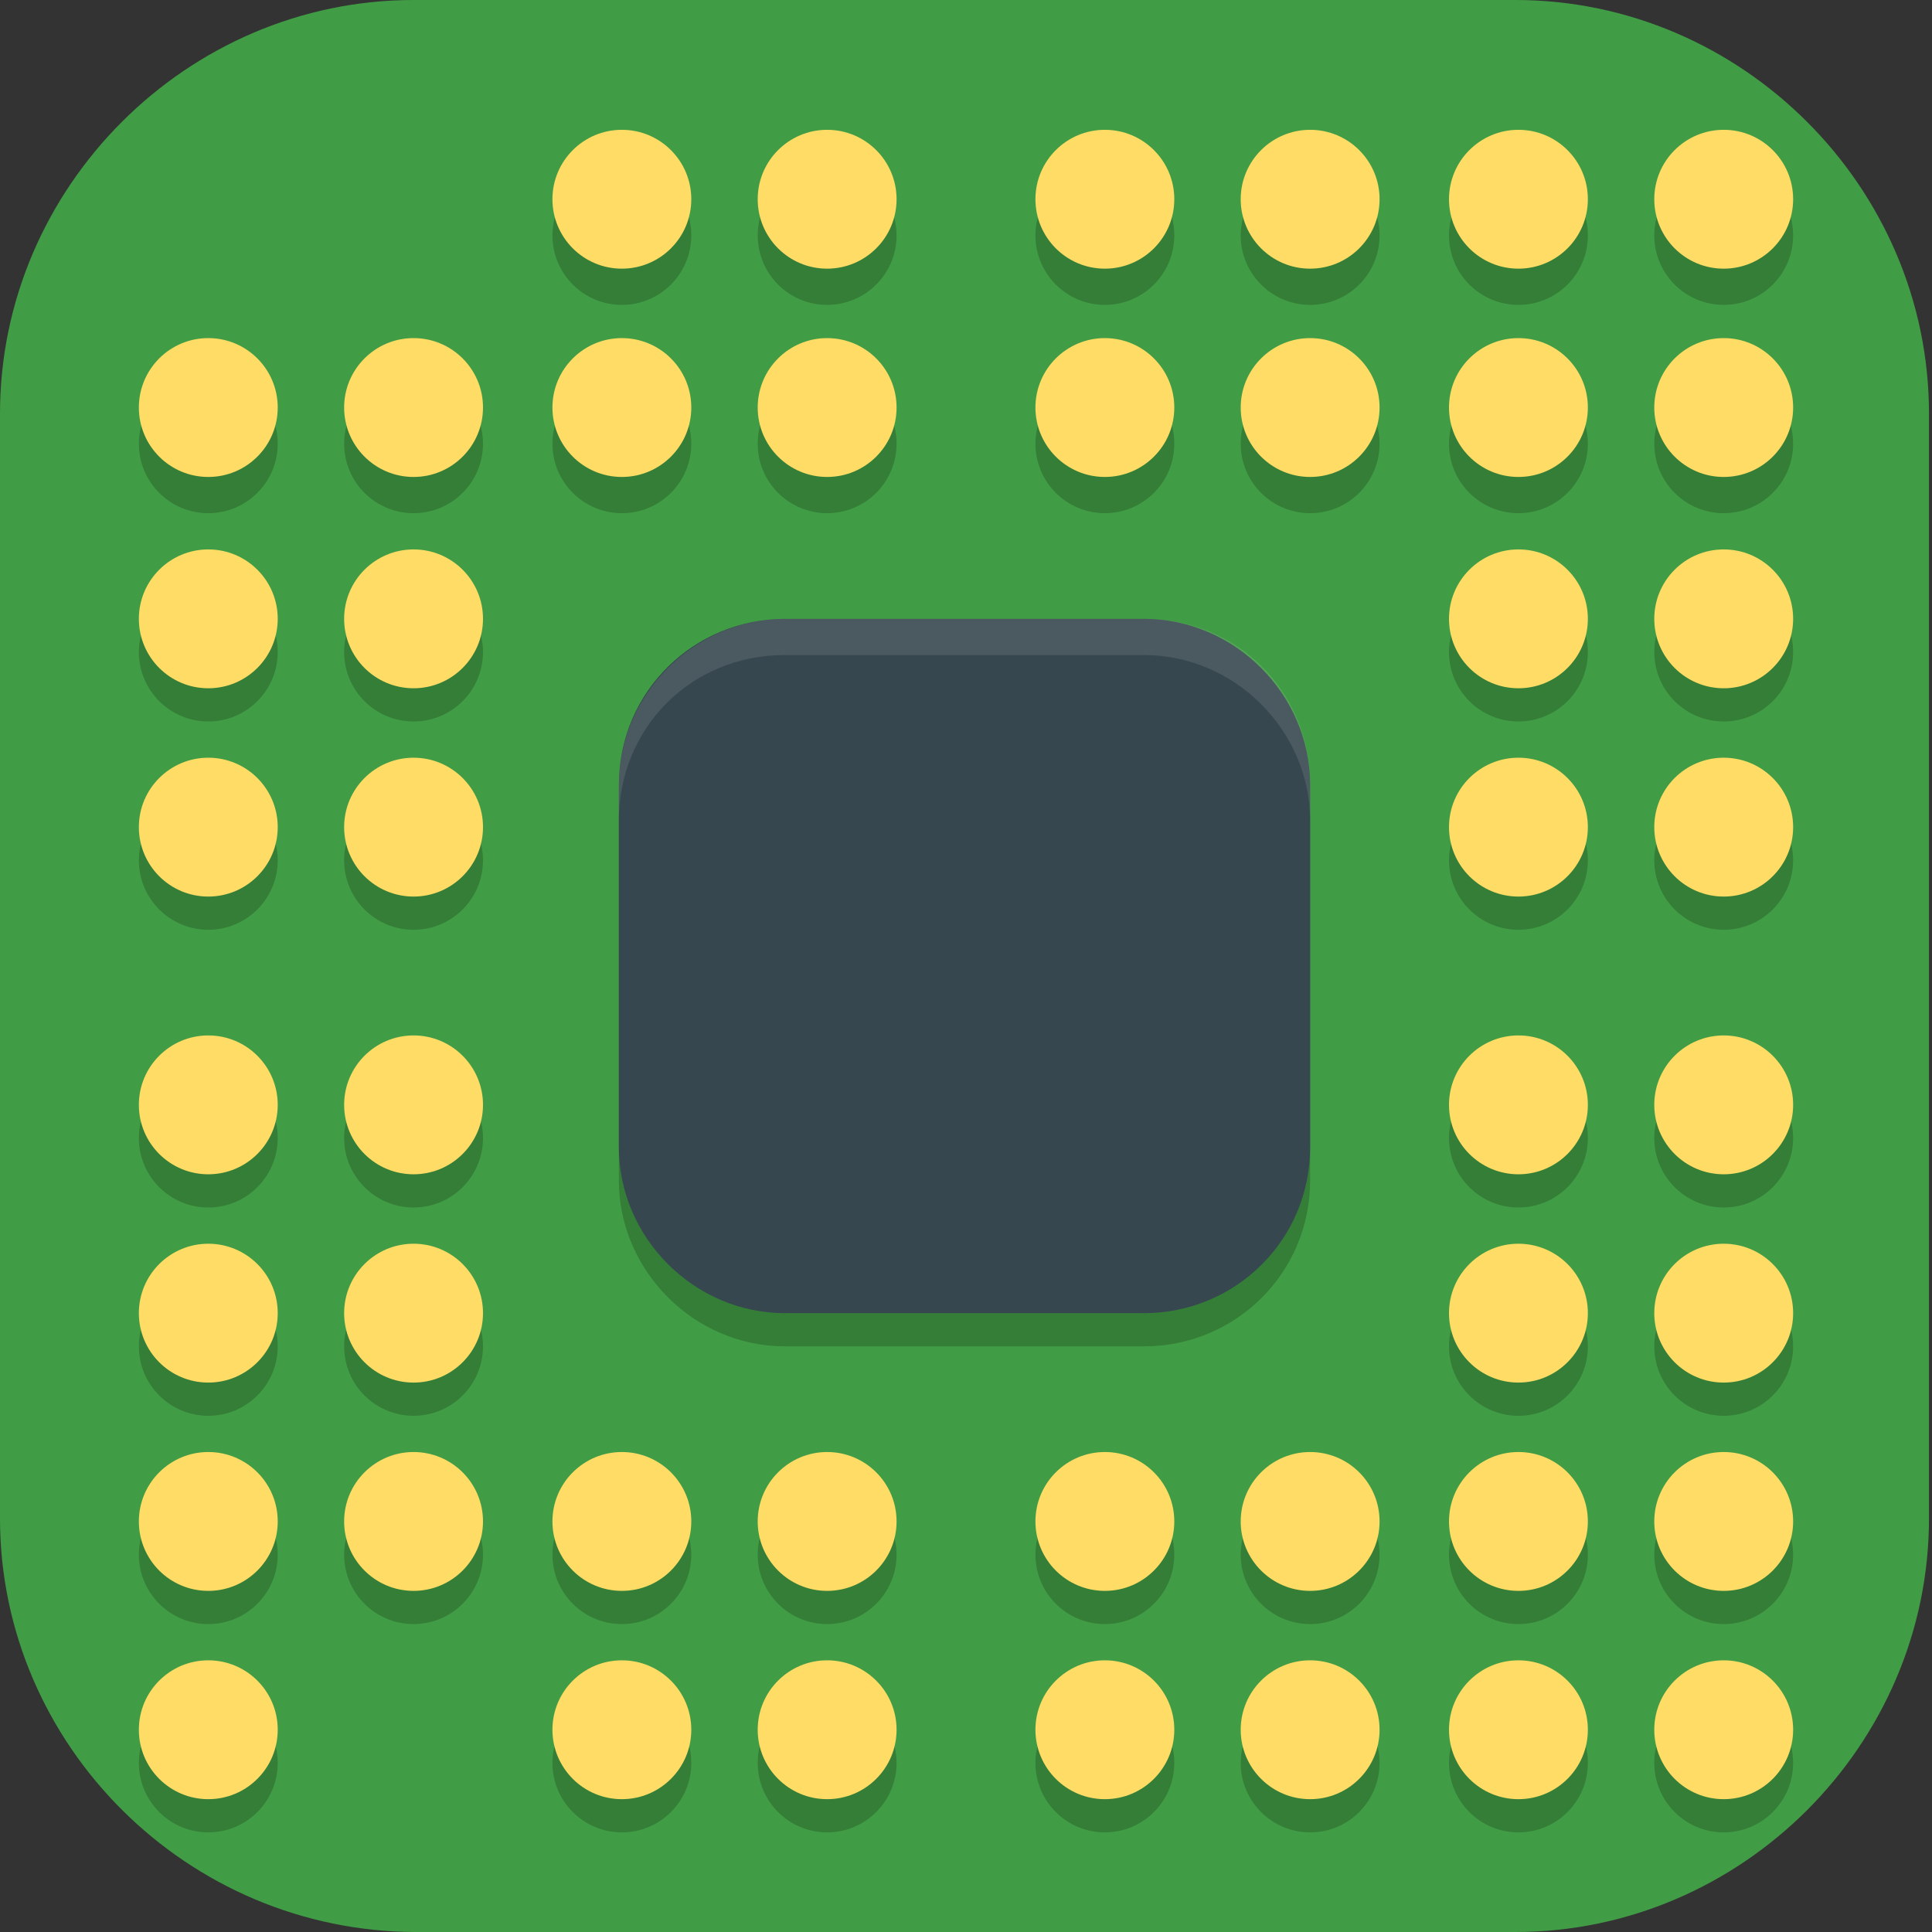 <?xml version="1.0" encoding="UTF-8"?>
<svg id="_图层_1" xmlns="http://www.w3.org/2000/svg" version="1.1" viewBox="0 0 64 64" width="32" height="32">
  <rect x="0" y="0" width="64" height="64" fill="#333333" stroke="none"/>
  <!-- Generator: Adobe Illustrator 29.0.1, SVG Export Plug-In . SVG Version: 2.1.0 Build 192)  -->
  <defs>
    <style>
      .st0, .st1 {
        fill: #419d45;
      }

      .st2 {
        fill: #ffdc65;
      }

      .st3 {
        fill: #4f4f4f;
      }

      .st4 {
        fill: #37474f;
      }

      .st5 {
        fill: none;
        stroke: #fff;
        stroke-width: 3px;
      }

      .st6, .st7, .st8, .st9, .st10, .st11, .st12, .st13, .st14 {
        isolation: isolate;
      }

      .st6, .st7, .st1, .st15, .st16, .st13, .st17 {
        display: none;
      }

      .st6, .st8, .st18, .st11, .st12, .st13 {
        opacity: .2;
      }

      .st7, .st19, .st20, .st12, .st13, .st14 {
        fill: #fff;
      }

      .st7, .st9, .st14 {
        opacity: .1;
      }

      .st8, .st20 {
        fill-rule: evenodd;
      }

      .st21 {
        fill: #3f3f3f;
      }

      .st22 {
        fill: #48a422;
      }

      .st23 {
        fill: #28a8ea;
      }

      .st24 {
        fill: #ba972c;
      }

      .st10 {
        opacity: .3;
      }

      .st15 {
        fill: #4d4d4d;
      }

      .st17, .st25 {
        fill: #e4e4e4;
      }

      .st26 {
        fill: #1587d7;
      }
    </style>
  </defs>
  <path class="st0" d="M50.3,64H13.8C6.2,64,0,57.8,0,50.3V13.7c0-7.5,6.2-13.7,13.7-13.7h36.5c7.5,0,13.7,6.2,13.7,13.7v36.6c0,7.5-6.2,13.7-13.7,13.7h0Z"/>
  <g class="st16">
    <ellipse class="st11" cx="22.8" cy="23.2" rx="13.9" ry="13.9"/>
    <ellipse class="st11" cx="43" cy="43.3" rx="13.9" ry="13.9"/>
    <ellipse class="st26" cx="22.8" cy="22.4" rx="13.9" ry="13.9"/>
    <path class="st14" d="M22.8,8.5c-7.7,0-13.9,6.2-13.9,13.9,0,0,0,0,0,0,0,.2,0,.3,0,.5.2-7.5,6.4-13.5,13.9-13.5,7.5,0,13.6,5.9,13.9,13.4,0-.1,0-.2,0-.4,0-7.7-6.2-13.9-13.9-13.9,0,0,0,0,0,0Z"/>
    <ellipse class="st26" cx="43" cy="42.4" rx="13.9" ry="13.9"/>
    <ellipse class="st11" cx="32.9" cy="33.2" rx="22.3" ry="22.2"/>
    <ellipse class="st23" cx="32.9" cy="32.4" rx="22.3" ry="22.2"/>
    <path class="st8" d="M27.2,32.8c-.9-.5-1.6-1.3-2.1-2.1-.5-.9-.8-1.9-.7-2.9,0-1.3.4-2.6,1.3-3.6.9-1,2.1-1.8,3.4-2.2,1.4-.5,2.9-.7,4.4-.7,1,0,2,0,3,.2.7.1,1.4.3,2.1.5.6.2,1.2.5,1.6,1,.3.4.5.8.5,1.3,0,.5-.2,1-.5,1.4-.3.3-.8.5-1.3.5-.3,0-.7,0-1-.2-.8-.3-1.5-.6-2.3-.8-.7-.2-1.5-.3-2.2-.3-1,0-2,.2-2.8.7-.7.4-1.2,1.2-1.1,2,0,.5.2,1,.6,1.4.4.4,1,.8,1.6,1.1.7.3,1.6.7,2.9,1.2.1,0,.3,0,.4.2,1.3.5,2.5,1.1,3.6,1.8.9.6,1.7,1.3,2.2,2.2.6.9.8,2,.8,3.1,0,1.3-.3,2.6-1.1,3.7-.8,1-1.9,1.8-3.1,2.2-1.5.5-3.1.8-4.7.7-2.2,0-4.4-.3-6.4-1.2-.5-.2-1-.6-1.3-1-.3-.4-.4-.9-.4-1.3,0-.5.2-1,.6-1.4.4-.3.9-.5,1.5-.5.6,0,1.2.2,1.7.4.7.3,1.2.5,1.5.7.4.2.9.3,1.3.4.6.1,1.1.2,1.7.2,1,0,2-.2,2.9-.7.6-.5,1-1.2,1-2,0-.5-.2-1.1-.6-1.5-.5-.5-1.1-.9-1.8-1.2-.8-.4-1.9-.9-3.3-1.4-1.3-.5-2.5-1.1-3.6-1.8"/>
    <path class="st20" d="M27.2,32c-.9-.5-1.6-1.3-2.1-2.1-.5-.9-.8-1.9-.7-2.9,0-1.3.4-2.6,1.3-3.6.9-1,2.1-1.8,3.4-2.2,1.4-.5,2.9-.7,4.4-.7,1,0,2,0,3,.2.7.1,1.4.3,2.1.5.6.2,1.2.5,1.6,1,.3.4.5.8.5,1.3,0,.5-.2,1-.5,1.4-.3.3-.8.5-1.3.5-.3,0-.7,0-1-.2-.8-.3-1.5-.6-2.3-.8-.7-.2-1.5-.3-2.2-.3-1,0-2,.2-2.8.7-.7.4-1.2,1.2-1.1,2,0,.5.2,1,.6,1.4.4.4,1,.8,1.6,1.1.7.3,1.6.7,2.9,1.2.1,0,.3,0,.4.2,1.3.5,2.5,1.1,3.6,1.8.9.6,1.7,1.3,2.2,2.2.6.9.8,2,.8,3.1,0,1.3-.3,2.6-1.1,3.7-.8,1-1.9,1.8-3.1,2.2-1.5.5-3.1.8-4.7.7-2.2,0-4.4-.3-6.4-1.2-.5-.2-1-.6-1.3-1-.3-.4-.4-.9-.4-1.3,0-.5.2-1,.6-1.4.4-.3.9-.5,1.5-.5.6,0,1.2.2,1.7.4.7.3,1.2.5,1.5.7.4.2.9.3,1.3.4.6.1,1.1.2,1.7.2,1,0,2-.2,2.9-.7.6-.5,1-1.2,1-2,0-.5-.2-1.1-.6-1.5-.5-.5-1.1-.9-1.8-1.2-.8-.4-1.9-.9-3.3-1.4-1.3-.5-2.5-1.1-3.6-1.8"/>
    <path class="st12" d="M32.9,10.2c-12.3,0-22.3,9.9-22.3,22.2,0,.2,0,.3,0,.5.2-12.1,10.1-21.8,22.3-21.8,12.1,0,22,9.6,22.3,21.7,0-.1,0-.2,0-.4,0-12.3-10-22.2-22.3-22.2Z"/>
  </g>
  <g class="st16">
    <path class="st6" d="M64,61.9V4.5c0-1.8-1.4-3.2-3.2-3.2H3.3C1.5,1.4,0,2.8,0,4.5v57.4c0,1.8,1.4,3.2,3.2,3.2h57.5c1.8,0,3.2-1.4,3.2-3.2Z"/>
    <path class="st17" d="M64,60.8V3.4c0-1.8-1.4-3.2-3.2-3.2H3.3C1.5.2,0,1.7,0,3.4v57.4c0,1.8,1.4,3.2,3.2,3.2h57.5c1.8,0,3.2-1.4,3.2-3.2Z"/>
    <path class="st9" d="M4.5,5.8v22.4h22.4V5.8H4.5ZM48,6.1c-6.2,0-11.2,5-11.2,11.2s5,11.2,11.2,11.2,11.2-5,11.2-11.2-5-11.2-11.2-11.2ZM9,10.3h13.5v13.4h-13.5v-13.4ZM11.3,38.3v6.7h-6.7v8.9h6.7v6.7h9v-6.7h6.7v-8.9h-6.7v-6.7h-9ZM48.3,38.3l-11.2,22.4h22.4l-11.2-22.4ZM48.3,43.6v14.6h-7.3l7.3-14.6Z"/>
    <ellipse class="st21" cx="48" cy="16.1" rx="11.2" ry="11.2"/>
    <path class="st21" d="M4.5,4.7v22.4h22.4V4.7H4.5ZM9,9.2h13.5v13.4h-13.5v-13.4Z"/>
    <rect class="st21" x="11.3" y="37.1" width="9" height="22.4"/>
    <rect class="st21" x="4.5" y="43.8" width="22.4" height="8.9"/>
    <path class="st21" d="M48.3,37.1l-11.2,22.4h22.4l-11.2-22.4ZM48.3,42.5l7.3,14.6h-14.7l7.3-14.6Z"/>
    <path class="st21" d="M48.3,40.3l9.6,19.2h-9.6v-19.2Z"/>
    <path class="st10" d="M30.3.2v30.2H0v3.4h30.3v30.2h3.4v-30.2h30.3v-3.4h-30.3V.2h-3.4Z"/>
    <path class="st13" d="M3.3.2C1.5.2,0,1.7,0,3.4v1.1C0,2.8,1.5,1.4,3.3,1.4h57.5c1.8,0,3.2,1.4,3.2,3.2v-1.1c0-1.8-1.4-3.2-3.2-3.2H3.3Z"/>
  </g>
  <g class="st16">
    <path class="st6" d="M9.1.8h45.7c5,0,9.1,4.1,9.1,9.2v45.9c0,5.1-4.1,9.2-9.1,9.2H9.1c-5,0-9.1-4.1-9.1-9.2V10C0,4.9,4.1.8,9.1.8Z"/>
    <path class="st15" d="M9.1-.4h45.7c5,0,9.1,4.1,9.1,9.2v45.9c0,5.1-4.1,9.2-9.1,9.2H9.1c-5,0-9.1-4.1-9.1-9.2V8.8C0,3.8,4.1-.4,9.1-.4Z"/>
    <path class="st11" d="M10.3,10l18.2,24.4-18.2,21.5h4.6l15.8-18.7,13.9,18.7h9.1l-18.2-24.4,18.2-21.5h-4.6l-15.8,18.7-13.9-18.7h-9.1ZM14.9,12.3h3.4l30.8,41.3h-3.4L14.9,12.3Z"/>
    <path class="st19" d="M10.3,8.8l18.2,24.4-18.2,21.5h4.6l15.8-18.7,13.9,18.7h9.1l-18.2-24.4,18.2-21.5h-4.6l-15.8,18.7-13.9-18.7h-9.1ZM14.9,11.1h3.4l30.8,41.3h-3.4L14.9,11.1Z"/>
    <path class="st7" d="M9.1-.4C4.1-.4,0,3.7,0,8.8v1.1C0,4.9,4.1.8,9.1.8h45.7c5.1,0,9.1,4.1,9.1,9.2v-1.1c0-5.1-4.1-9.2-9.1-9.2H9.1Z"/>
  </g>
  <g class="st16">
    <path class="st6" d="M32.4,1.3c-1.5,0-2.9.3-4.2.9L4.4,14.3C1.9,15.6.4,17.9.4,20.5v24.2c0,2.5,1.5,4.9,4,6.2l23.7,12.1c2.5,1.3,5.6,1.3,8.1,0l23.7-12.1c2.5-1.3,4-3.6,4-6.2v-24.2c0-2.5-1.5-4.9-4-6.2L36.2,2.2c-1.2-.6-2.5-.9-3.8-.9h0Z"/>
    <path class="st3" d="M32.4.2c-1.5,0-2.9.3-4.2.9L4.4,13.2C1.9,14.5.4,16.8.4,19.3v24.2c0,2.5,1.5,4.9,4,6.2l23.7,12.1c2.5,1.3,5.6,1.3,8.1,0l23.7-12.1c2.5-1.3,4-3.6,4-6.2v-24.2c0-2.5-1.5-4.9-4-6.2L36.2,1.1c-1.2-.6-2.5-.9-3.8-.9h0Z"/>
    <path class="st11" d="M26,21.4l-2,1.8c-1.5-.8-3.4-1.6-6.1-1.7-5.9-.3-12.4,3.8-12.4,11,0,2.6,1,5.3,3,7.4s5.2,3.7,9,3.7,7.6-1.4,10.2-3.3c2.6-2,4.4-4.4,6.2-6.8,1.8-2.3,3.5-4.5,5.6-6.1,2.1-1.6,4.5-2.5,8.1-2.5s7.6,2.2,7.6,8.6-3.2,6.9-8.3,6.8c-1.8,0-3-.3-3.8-.7l1.8-1.6-4.5-1-4.5-1,1.2,3.9,1.2,3.9,1.9-1.7c1.5.8,3.6,1.5,6.5,1.6,7.1.1,12.2-4.8,12.2-10.2,0-7.9-6.2-11.9-11.4-11.9s-7.9,1.4-10.6,3.3-4.5,4.4-6.4,6.8c-1.8,2.4-3.5,4.6-5.5,6.1-2,1.6-4.3,2.5-7.7,2.5s-4.7-1-6.1-2.5c-1.4-1.5-2.2-3.5-2.2-5.3,0-5.5,4.5-7.9,8.4-7.7,1.5,0,2.6.4,3.5.7l-1.8,1.5,4.5,1,4.5,1-1.2-3.9-1.2-3.9Z"/>
    <g>
      <path class="st5" d="M39.3,37.7s1.6,3,7.6,3.1c6,.1,10.2-4.1,10.2-8.5,0-7.1-5.3-10.2-9.5-10.2-16.1,0-14.8,18.8-30.1,18.8s-10.1-5.1-10.1-9.4c0-6.4,5.5-9.6,10.4-9.3,5.2.2,7.4,3.1,7.4,3.1"/>
      <path class="st19" d="M28.4,28.1l-4.5-1-4.5-1,3.3-2.9,3.3-2.9,1.2,3.9,1.2,3.9Z"/>
      <path class="st19" d="M36,34.8l4.5,1,4.5,1-3.3,2.9-3.3,2.9-1.2-3.9-1.2-3.9Z"/>
    </g>
    <path class="st7" d="M32.4.2c-1.5,0-2.9.3-4.2,1L4.4,13.2C1.9,14.5.4,16.8.4,19.3v1.1c0-2.5,1.5-4.9,4-6.2L28.1,2.2c1.3-.7,2.7-1,4.2-1h0c1.4,0,2.7.4,3.8,1l23.7,12.1c2.5,1.3,4,3.6,4,6.2v-1.1c0-2.5-1.5-4.9-4-6.2L36.2,1.1c-1.2-.6-2.5-.9-3.8-1h0Z"/>
  </g>
  <g class="st16">
    <path class="st24" d="M7.3,21.3c-.8.9-.8,2.3,0,3.2.8.9,2.2.9,3,0,12.4-13.1,32.4-13.1,44.8,0,.8.9,2.2.9,3,0,.8-.9.8-2.3,0-3.2-14-14.8-36.8-14.8-50.8,0h0ZM49,28.4c-9.1-9.6-23.9-9.6-33,0-.8.9-.8,2.3,0,3.2s2.2.9,3,0c7.4-7.9,19.5-7.9,26.9,0,.8.9,2.2.9,3,0,.8-.9.8-2.3,0-3.2h0ZM41.3,35.5c-5-5.3-13.1-5.3-18,0-.8.9-.8,2.3,0,3.2.8.9,2.2.9,3,0,3.3-3.5,8.7-3.5,12,0s2.2.9,3,0,.8-2.3,0-3.2h0ZM36.8,47.5c0-2.7-2.1-4.9-4.6-4.9s-4.6,2.2-4.6,4.9,2.1,4.9,4.6,4.9,4.6-2.2,4.6-4.9Z"/>
  </g>
  <g class="st16">
    <path class="st6" d="M0,58.1v2.3c0,2.5,2.6,4.6,5.8,4.6h52.2c3.2,0,5.8-2,5.8-4.6v-2.3c0,2.5-2.6,4.6-5.8,4.6H5.9c-3.2,0-5.8-2-5.8-4.6Z"/>
    <path class="st17" d="M63.9,59.2V4.6c0-2.5-2.6-4.6-5.8-4.6H5.9C2.7,0,0,2,0,4.6v54.7c0,2.5,2.6,4.6,5.8,4.6h52.2c3.2,0,5.8-2,5.8-4.6Z"/>
    <path class="st10" d="M32,9.1c-11.2,0-20.3,7.1-20.3,15.9v15.9h20.3c11.2,0,20.3-7.1,20.3-15.9s-9.1-15.9-20.3-15.9ZM32,15.9c6.4,0,11.6,4.1,11.6,9.1s-5.2,9.1-11.6,9.1-11.6-4.1-11.6-9.1,5.2-9.1,11.6-9.1Z"/>
    <path class="st13" d="M5.9,0C2.7,0,0,2,0,4.6v1.1C0,3.2,2.7,1.1,5.9,1.1h52.2c3.2,0,5.8,2,5.8,4.6v-1.1c0-2.5-2.6-4.6-5.8-4.6H5.9Z"/>
  </g>
  <g class="st16">
    <path class="st11" d="M26.4,8.8v13.6c-7.8,2.4-13.2,9.4-13.2,17.3,0,10,8.4,18.2,18.8,18.2s18.8-8.1,18.8-18.2c0-7.9-5.3-14.9-13.2-17.3v-13.6h-11.3Z"/>
    <rect class="st25" x="26.4" y="7.9" width="11.3" height="21.8"/>
    <ellipse class="st25" cx="32" cy="38.8" rx="18.8" ry="18.2"/>
    <path class="st12" d="M26.4,7.9v.9h11.3v-.9h-11.3ZM37.6,21.5v.9c7.7,2.3,13,9.2,13.2,17,0-.2,0-.4,0-.5,0-7.9-5.3-14.9-13.2-17.3ZM26.4,21.5c-7.8,2.4-13.2,9.4-13.2,17.3,0,.1,0,.2,0,.4.2-7.7,5.5-14.4,13.2-16.8v-.9Z"/>
    <path class="st11" d="M20.1,34.3c-.8,1.7-1.3,3.6-1.3,5.5,0,7,5.9,12.7,13.2,12.7s13.2-5.7,13.2-12.7c0-1.9-.4-3.7-1.3-5.5h-23.8Z"/>
    <path class="st22" d="M20.1,33.4c-.8,1.7-1.3,3.6-1.3,5.5,0,7,5.9,12.7,13.2,12.7s13.2-5.7,13.2-12.7c0-1.9-.4-3.7-1.3-5.5h-23.8Z"/>
    <path class="st11" d="M25.7,7h12.6c.7,0,1.3.6,1.3,1.4h0c0,.8-.6,1.4-1.3,1.4h-12.6c-.7,0-1.3-.6-1.3-1.4h0c0-.8.6-1.4,1.3-1.4Z"/>
    <path class="st25" d="M25.7,6.1h12.6c.7,0,1.3.6,1.3,1.4h0c0,.8-.6,1.4-1.3,1.4h-12.6c-.7,0-1.3-.6-1.3-1.4h0c0-.8.6-1.4,1.3-1.4Z"/>
    <path class="st12" d="M25.7,6.1c-.7,0-1.3.6-1.3,1.4s0,.3,0,.5c.2-.5.6-.9,1.2-.9h12.6c.5,0,1,.4,1.2.9,0-.1,0-.3,0-.5,0-.8-.6-1.4-1.3-1.4h-12.6Z"/>
  </g>
  <g>
    <path class="st6" d="M64,62.1V4.1c0-1.8-1.4-3.2-3.2-3.2H3.2C1.4.9,0,2.3,0,4.1v58C0,63.9,1.4,65.3,3.2,65.3h57.6c1.8,0,3.2-1.4,3.2-3.2Z"/>
    <path class="st1" d="M64,61V3c0-1.8-1.4-3.2-3.2-3.2H3.2C1.4-.3,0,1.2,0,3v58C0,62.7,1.4,64.2,3.2,64.2h57.6c1.8,0,3.2-1.4,3.2-3.2Z"/>
    <path class="st11" d="M26,21.6h11.9c3,0,5.5,2.5,5.5,5.5v12c0,3.1-2.5,5.5-5.5,5.5h-11.9c-3,0-5.5-2.5-5.5-5.5v-12c0-3.1,2.5-5.5,5.5-5.5Z"/>
    <path class="st4" d="M26,20.5h11.9c3,0,5.5,2.5,5.5,5.5v12c0,3.1-2.5,5.5-5.5,5.5h-11.9c-3,0-5.5-2.5-5.5-5.5v-12c0-3.1,2.5-5.5,5.5-5.5Z"/>
    <g class="st18">
      <ellipse cx="13.7" cy="14.7" rx="2.3" ry="2.3"/>
      <ellipse cx="20.6" cy="14.7" rx="2.3" ry="2.3"/>
      <ellipse cx="27.4" cy="14.7" rx="2.3" ry="2.3"/>
      <ellipse cx="36.6" cy="14.7" rx="2.3" ry="2.3"/>
      <ellipse cx="43.4" cy="14.7" rx="2.3" ry="2.3"/>
      <ellipse cx="50.3" cy="14.7" rx="2.3" ry="2.3"/>
      <ellipse cx="50.3" cy="21.6" rx="2.3" ry="2.3"/>
      <ellipse cx="50.3" cy="28.5" rx="2.3" ry="2.3"/>
      <ellipse cx="50.3" cy="37.7" rx="2.3" ry="2.3"/>
      <ellipse cx="50.3" cy="44.6" rx="2.3" ry="2.3"/>
      <ellipse cx="50.3" cy="51.5" rx="2.3" ry="2.3"/>
      <ellipse cx="43.4" cy="51.5" rx="2.3" ry="2.3"/>
      <ellipse cx="36.6" cy="51.5" rx="2.3" ry="2.3"/>
      <ellipse cx="27.4" cy="51.5" rx="2.3" ry="2.3"/>
      <ellipse cx="20.6" cy="51.5" rx="2.3" ry="2.3"/>
      <ellipse cx="13.7" cy="51.5" rx="2.3" ry="2.3"/>
      <ellipse cx="13.7" cy="44.6" rx="2.3" ry="2.3"/>
      <ellipse cx="13.7" cy="37.7" rx="2.3" ry="2.3"/>
      <ellipse cx="13.7" cy="28.5" rx="2.3" ry="2.3"/>
      <ellipse cx="13.7" cy="21.6" rx="2.3" ry="2.3"/>
      <ellipse cx="20.6" cy="7.8" rx="2.3" ry="2.3"/>
      <ellipse cx="27.4" cy="7.8" rx="2.3" ry="2.3"/>
      <ellipse cx="36.6" cy="7.8" rx="2.3" ry="2.3"/>
      <ellipse cx="43.4" cy="7.8" rx="2.3" ry="2.3"/>
      <ellipse cx="57.1" cy="21.6" rx="2.3" ry="2.3"/>
      <ellipse cx="57.1" cy="28.5" rx="2.3" ry="2.3"/>
      <ellipse cx="57.1" cy="37.7" rx="2.3" ry="2.3"/>
      <ellipse cx="57.1" cy="44.6" rx="2.3" ry="2.3"/>
      <ellipse cx="43.4" cy="58.4" rx="2.3" ry="2.3"/>
      <ellipse cx="36.6" cy="58.4" rx="2.3" ry="2.3"/>
      <ellipse cx="27.4" cy="58.4" rx="2.3" ry="2.3"/>
      <ellipse cx="20.6" cy="58.4" rx="2.3" ry="2.3"/>
      <ellipse cx="6.9" cy="44.6" rx="2.3" ry="2.3"/>
      <ellipse cx="6.9" cy="37.7" rx="2.3" ry="2.3"/>
      <ellipse cx="6.9" cy="28.5" rx="2.3" ry="2.3"/>
      <ellipse cx="6.9" cy="21.6" rx="2.3" ry="2.3"/>
      <ellipse cx="57.1" cy="14.7" rx="2.3" ry="2.3"/>
      <ellipse cx="57.1" cy="7.8" rx="2.3" ry="2.3"/>
      <ellipse cx="50.3" cy="7.8" rx="2.3" ry="2.3"/>
      <ellipse cx="50.3" cy="58.4" rx="2.3" ry="2.3"/>
      <ellipse cx="57.1" cy="58.4" rx="2.3" ry="2.3"/>
      <ellipse cx="57.1" cy="51.5" rx="2.3" ry="2.3"/>
      <ellipse cx="6.9" cy="51.5" rx="2.3" ry="2.3"/>
      <ellipse cx="6.9" cy="58.4" rx="2.3" ry="2.3"/>
      <ellipse cx="6.9" cy="14.7" rx="2.3" ry="2.3"/>
    </g>
    <g>
      <ellipse class="st2" cx="13.7" cy="13.5" rx="2.3" ry="2.3"/>
      <ellipse class="st2" cx="20.6" cy="13.5" rx="2.3" ry="2.3"/>
      <ellipse class="st2" cx="27.4" cy="13.5" rx="2.3" ry="2.3"/>
      <ellipse class="st2" cx="36.6" cy="13.5" rx="2.3" ry="2.3"/>
      <ellipse class="st2" cx="43.4" cy="13.5" rx="2.3" ry="2.3"/>
      <ellipse class="st2" cx="50.3" cy="13.5" rx="2.3" ry="2.3"/>
      <ellipse class="st2" cx="50.3" cy="20.5" rx="2.3" ry="2.3"/>
      <ellipse class="st2" cx="50.3" cy="27.4" rx="2.3" ry="2.3"/>
      <ellipse class="st2" cx="50.3" cy="36.6" rx="2.3" ry="2.3"/>
      <ellipse class="st2" cx="50.3" cy="43.5" rx="2.3" ry="2.3"/>
      <ellipse class="st2" cx="50.3" cy="50.4" rx="2.3" ry="2.3"/>
      <ellipse class="st2" cx="43.4" cy="50.4" rx="2.3" ry="2.3"/>
      <ellipse class="st2" cx="36.6" cy="50.4" rx="2.3" ry="2.3"/>
      <ellipse class="st2" cx="27.4" cy="50.4" rx="2.3" ry="2.3"/>
      <ellipse class="st2" cx="20.6" cy="50.4" rx="2.3" ry="2.3"/>
      <ellipse class="st2" cx="13.7" cy="50.4" rx="2.3" ry="2.3"/>
      <ellipse class="st2" cx="13.7" cy="43.5" rx="2.3" ry="2.3"/>
      <ellipse class="st2" cx="13.7" cy="36.6" rx="2.3" ry="2.3"/>
      <ellipse class="st2" cx="13.7" cy="27.4" rx="2.3" ry="2.3"/>
      <ellipse class="st2" cx="13.7" cy="20.5" rx="2.3" ry="2.3"/>
      <ellipse class="st2" cx="20.6" cy="6.6" rx="2.3" ry="2.3"/>
      <ellipse class="st2" cx="27.4" cy="6.6" rx="2.3" ry="2.3"/>
      <ellipse class="st2" cx="36.6" cy="6.6" rx="2.3" ry="2.3"/>
      <ellipse class="st2" cx="43.4" cy="6.6" rx="2.3" ry="2.3"/>
      <ellipse class="st2" cx="57.1" cy="20.5" rx="2.3" ry="2.3"/>
      <ellipse class="st2" cx="57.1" cy="27.4" rx="2.3" ry="2.3"/>
      <ellipse class="st2" cx="57.1" cy="36.6" rx="2.3" ry="2.3"/>
      <ellipse class="st2" cx="57.1" cy="43.5" rx="2.3" ry="2.3"/>
      <ellipse class="st2" cx="43.4" cy="57.3" rx="2.3" ry="2.3"/>
      <ellipse class="st2" cx="36.6" cy="57.3" rx="2.3" ry="2.3"/>
      <ellipse class="st2" cx="27.4" cy="57.3" rx="2.3" ry="2.3"/>
      <ellipse class="st2" cx="6.9" cy="50.4" rx="2.3" ry="2.3"/>
      <ellipse class="st2" cx="6.9" cy="43.5" rx="2.3" ry="2.3"/>
      <ellipse class="st2" cx="6.9" cy="36.6" rx="2.3" ry="2.3"/>
      <ellipse class="st2" cx="6.9" cy="27.4" rx="2.3" ry="2.3"/>
      <ellipse class="st2" cx="6.9" cy="20.5" rx="2.3" ry="2.3"/>
      <ellipse class="st2" cx="57.1" cy="50.4" rx="2.3" ry="2.3"/>
      <ellipse class="st2" cx="57.1" cy="57.3" rx="2.3" ry="2.3"/>
      <ellipse class="st2" cx="50.3" cy="57.3" rx="2.3" ry="2.3"/>
      <ellipse class="st2" cx="57.1" cy="13.5" rx="2.3" ry="2.3"/>
      <ellipse class="st2" cx="57.1" cy="6.6" rx="2.3" ry="2.3"/>
      <ellipse class="st2" cx="50.3" cy="6.6" rx="2.3" ry="2.3"/>
      <ellipse class="st2" cx="6.9" cy="57.3" rx="2.3" ry="2.3"/>
      <ellipse class="st2" cx="20.6" cy="57.3" rx="2.3" ry="2.3"/>
      <ellipse class="st2" cx="6.9" cy="13.5" rx="2.3" ry="2.3"/>
    </g>
    <path class="st7" d="M3.2-.3C1.4-.3,0,1.2,0,3v1.2C0,2.3,1.4.9,3.2.9h57.6c1.8,0,3.2,1.4,3.2,3.2v-1.2c0-1.8-1.4-3.2-3.2-3.2H3.2Z"/>
    <path class="st14" d="M26,20.5c-3,0-5.5,2.5-5.5,5.5v1.2c0-3.1,2.4-5.5,5.5-5.5h11.9c3,0,5.5,2.5,5.5,5.5v-1.2c0-3.1-2.4-5.5-5.5-5.5h-11.9Z"/>
  </g>
</svg>